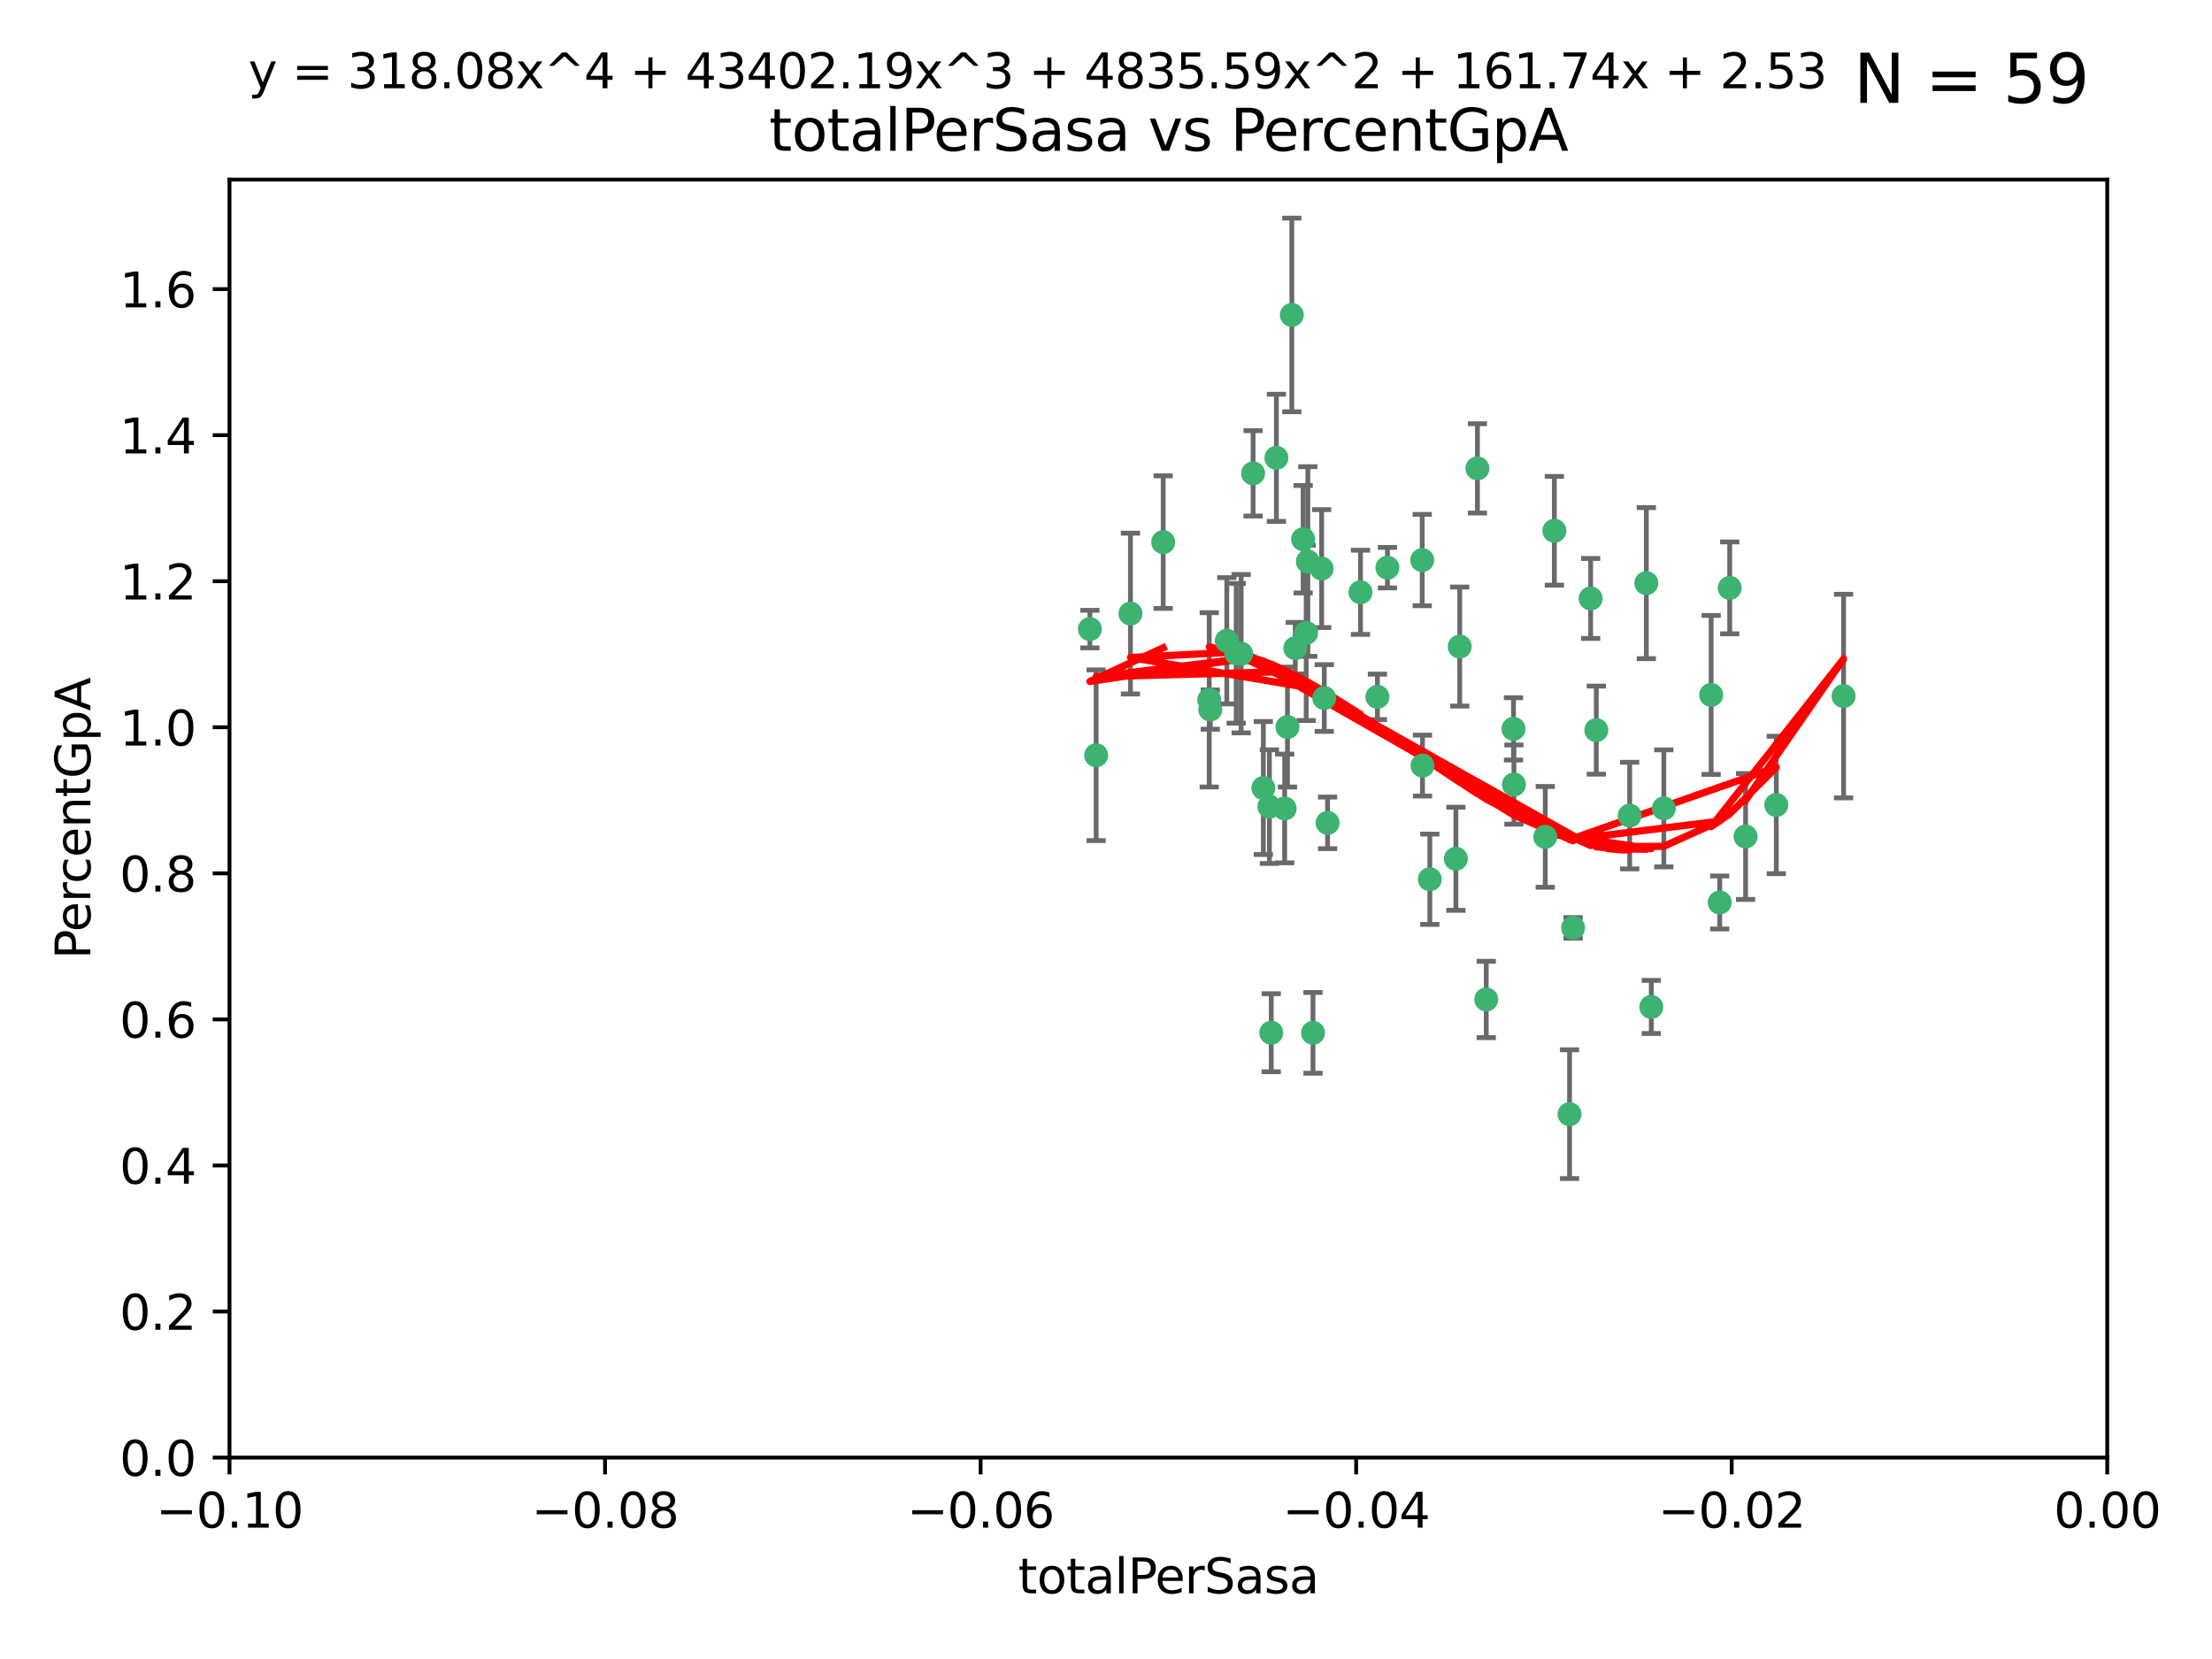 <?xml version="1.0" encoding="utf-8" standalone="no"?>
<!DOCTYPE svg PUBLIC "-//W3C//DTD SVG 1.1//EN"
  "http://www.w3.org/Graphics/SVG/1.1/DTD/svg11.dtd">
<svg xmlns:xlink="http://www.w3.org/1999/xlink" width="460.8pt" height="345.6pt" viewBox="0 0 460.8 345.6" xmlns="http://www.w3.org/2000/svg" version="1.1">
 <defs>
  <style type="text/css">*{stroke-linejoin: round; stroke-linecap: butt}</style>
 </defs>
 <g id="figure_1">
  <g id="patch_1">
   <path d="M 0 345.6 
L 460.8 345.6 
L 460.8 0 
L 0 0 
z
" style="fill: #ffffff"/>
  </g>
  <g id="axes_1">
   <g id="patch_2">
    <path d="M 47.81 303.64 
L 438.975 303.64 
L 438.975 37.411 
L 47.81 37.411 
z
" style="fill: #ffffff"/>
   </g>
   <g id="PathCollection_1">
    <defs>
     <path id="meb0249b440" d="M 0 1.118 
C 0.297 1.118 0.581 1 0.791 0.791 
C 1 0.581 1.118 0.297 1.118 0 
C 1.118 -0.297 1 -0.581 0.791 -0.791 
C 0.581 -1 0.297 -1.118 0 -1.118 
C -0.297 -1.118 -0.581 -1 -0.791 -0.791 
C -1 -0.581 -1.118 -0.297 -1.118 0 
C -1.118 0.297 -1 0.581 -0.791 0.791 
C -0.581 1 -0.297 1.118 0 1.118 
z
" style="stroke: #3cb371"/>
    </defs>
    <g clip-path="url(#p2b925dda50)">
     <use xlink:href="#meb0249b440" x="242.314" y="112.935" style="fill: #3cb371; stroke: #3cb371"/>
     <use xlink:href="#meb0249b440" x="227.04" y="131.048" style="fill: #3cb371; stroke: #3cb371"/>
     <use xlink:href="#meb0249b440" x="261.041" y="98.611" style="fill: #3cb371; stroke: #3cb371"/>
     <use xlink:href="#meb0249b440" x="228.347" y="157.33" style="fill: #3cb371; stroke: #3cb371"/>
     <use xlink:href="#meb0249b440" x="268.204" y="151.457" style="fill: #3cb371; stroke: #3cb371"/>
     <use xlink:href="#meb0249b440" x="269.109" y="65.606" style="fill: #3cb371; stroke: #3cb371"/>
     <use xlink:href="#meb0249b440" x="257.525" y="136.097" style="fill: #3cb371; stroke: #3cb371"/>
     <use xlink:href="#meb0249b440" x="235.494" y="127.82" style="fill: #3cb371; stroke: #3cb371"/>
     <use xlink:href="#meb0249b440" x="275.322" y="118.446" style="fill: #3cb371; stroke: #3cb371"/>
     <use xlink:href="#meb0249b440" x="263.179" y="164.157" style="fill: #3cb371; stroke: #3cb371"/>
     <use xlink:href="#meb0249b440" x="252.123" y="147.818" style="fill: #3cb371; stroke: #3cb371"/>
     <use xlink:href="#meb0249b440" x="251.907" y="145.786" style="fill: #3cb371; stroke: #3cb371"/>
     <use xlink:href="#meb0249b440" x="269.834" y="135.021" style="fill: #3cb371; stroke: #3cb371"/>
     <use xlink:href="#meb0249b440" x="272.104" y="131.834" style="fill: #3cb371; stroke: #3cb371"/>
     <use xlink:href="#meb0249b440" x="265.897" y="95.371" style="fill: #3cb371; stroke: #3cb371"/>
     <use xlink:href="#meb0249b440" x="264.44" y="168.041" style="fill: #3cb371; stroke: #3cb371"/>
     <use xlink:href="#meb0249b440" x="289.026" y="118.255" style="fill: #3cb371; stroke: #3cb371"/>
     <use xlink:href="#meb0249b440" x="271.469" y="112.334" style="fill: #3cb371; stroke: #3cb371"/>
     <use xlink:href="#meb0249b440" x="275.869" y="145.408" style="fill: #3cb371; stroke: #3cb371"/>
     <use xlink:href="#meb0249b440" x="283.413" y="123.385" style="fill: #3cb371; stroke: #3cb371"/>
     <use xlink:href="#meb0249b440" x="255.564" y="133.482" style="fill: #3cb371; stroke: #3cb371"/>
     <use xlink:href="#meb0249b440" x="273.52" y="215.161" style="fill: #3cb371; stroke: #3cb371"/>
     <use xlink:href="#meb0249b440" x="296.273" y="116.673" style="fill: #3cb371; stroke: #3cb371"/>
     <use xlink:href="#meb0249b440" x="276.559" y="171.42" style="fill: #3cb371; stroke: #3cb371"/>
     <use xlink:href="#meb0249b440" x="272.448" y="116.973" style="fill: #3cb371; stroke: #3cb371"/>
     <use xlink:href="#meb0249b440" x="307.775" y="97.572" style="fill: #3cb371; stroke: #3cb371"/>
     <use xlink:href="#meb0249b440" x="331.36" y="124.669" style="fill: #3cb371; stroke: #3cb371"/>
     <use xlink:href="#meb0249b440" x="286.939" y="145.171" style="fill: #3cb371; stroke: #3cb371"/>
     <use xlink:href="#meb0249b440" x="267.618" y="168.419" style="fill: #3cb371; stroke: #3cb371"/>
     <use xlink:href="#meb0249b440" x="264.824" y="215.139" style="fill: #3cb371; stroke: #3cb371"/>
     <use xlink:href="#meb0249b440" x="258.558" y="136.178" style="fill: #3cb371; stroke: #3cb371"/>
     <use xlink:href="#meb0249b440" x="296.333" y="159.488" style="fill: #3cb371; stroke: #3cb371"/>
     <use xlink:href="#meb0249b440" x="304.086" y="134.689" style="fill: #3cb371; stroke: #3cb371"/>
     <use xlink:href="#meb0249b440" x="303.288" y="178.897" style="fill: #3cb371; stroke: #3cb371"/>
     <use xlink:href="#meb0249b440" x="315.379" y="163.438" style="fill: #3cb371; stroke: #3cb371"/>
     <use xlink:href="#meb0249b440" x="315.286" y="151.836" style="fill: #3cb371; stroke: #3cb371"/>
     <use xlink:href="#meb0249b440" x="327.702" y="193.29" style="fill: #3cb371; stroke: #3cb371"/>
     <use xlink:href="#meb0249b440" x="297.859" y="183.167" style="fill: #3cb371; stroke: #3cb371"/>
     <use xlink:href="#meb0249b440" x="309.612" y="208.206" style="fill: #3cb371; stroke: #3cb371"/>
     <use xlink:href="#meb0249b440" x="323.8" y="110.571" style="fill: #3cb371; stroke: #3cb371"/>
     <use xlink:href="#meb0249b440" x="342.961" y="121.476" style="fill: #3cb371; stroke: #3cb371"/>
     <use xlink:href="#meb0249b440" x="332.54" y="152.103" style="fill: #3cb371; stroke: #3cb371"/>
     <use xlink:href="#meb0249b440" x="339.494" y="169.899" style="fill: #3cb371; stroke: #3cb371"/>
     <use xlink:href="#meb0249b440" x="321.905" y="174.332" style="fill: #3cb371; stroke: #3cb371"/>
     <use xlink:href="#meb0249b440" x="343.992" y="209.769" style="fill: #3cb371; stroke: #3cb371"/>
     <use xlink:href="#meb0249b440" x="346.607" y="168.396" style="fill: #3cb371; stroke: #3cb371"/>
     <use xlink:href="#meb0249b440" x="358.248" y="188.002" style="fill: #3cb371; stroke: #3cb371"/>
     <use xlink:href="#meb0249b440" x="326.966" y="232.101" style="fill: #3cb371; stroke: #3cb371"/>
     <use xlink:href="#meb0249b440" x="370.033" y="167.688" style="fill: #3cb371; stroke: #3cb371"/>
     <use xlink:href="#meb0249b440" x="360.328" y="122.465" style="fill: #3cb371; stroke: #3cb371"/>
     <use xlink:href="#meb0249b440" x="356.467" y="144.762" style="fill: #3cb371; stroke: #3cb371"/>
     <use xlink:href="#meb0249b440" x="384.05" y="145.004" style="fill: #3cb371; stroke: #3cb371"/>
     <use xlink:href="#meb0249b440" x="363.638" y="174.257" style="fill: #3cb371; stroke: #3cb371"/>
    </g>
   </g>
   <g id="matplotlib.axis_1">
    <g id="xtick_1">
     <g id="line2d_1">
      <defs>
       <path id="m108392fa76" d="M 0 0 
L 0 3.5 
" style="stroke: #000000; stroke-width: 0.8"/>
      </defs>
      <g>
       <use xlink:href="#m108392fa76" x="47.81" y="303.64" style="stroke: #000000; stroke-width: 0.8"/>
      </g>
     </g>
     <g id="text_1">
      <!-- −0.10 -->
      <g transform="translate(32.487 318.238)scale(0.1 -0.1)">
       <defs>
        <path id="DejaVuSans-2212" d="M 678 2272 
L 4684 2272 
L 4684 1741 
L 678 1741 
L 678 2272 
z
" transform="scale(0.016)"/>
        <path id="DejaVuSans-30" d="M 2034 4250 
Q 1547 4250 1301 3770 
Q 1056 3291 1056 2328 
Q 1056 1369 1301 889 
Q 1547 409 2034 409 
Q 2525 409 2770 889 
Q 3016 1369 3016 2328 
Q 3016 3291 2770 3770 
Q 2525 4250 2034 4250 
z
M 2034 4750 
Q 2819 4750 3233 4129 
Q 3647 3509 3647 2328 
Q 3647 1150 3233 529 
Q 2819 -91 2034 -91 
Q 1250 -91 836 529 
Q 422 1150 422 2328 
Q 422 3509 836 4129 
Q 1250 4750 2034 4750 
z
" transform="scale(0.016)"/>
        <path id="DejaVuSans-2e" d="M 684 794 
L 1344 794 
L 1344 0 
L 684 0 
L 684 794 
z
" transform="scale(0.016)"/>
        <path id="DejaVuSans-31" d="M 794 531 
L 1825 531 
L 1825 4091 
L 703 3866 
L 703 4441 
L 1819 4666 
L 2450 4666 
L 2450 531 
L 3481 531 
L 3481 0 
L 794 0 
L 794 531 
z
" transform="scale(0.016)"/>
       </defs>
       <use xlink:href="#DejaVuSans-2212"/>
       <use xlink:href="#DejaVuSans-30" x="83.789"/>
       <use xlink:href="#DejaVuSans-2e" x="147.412"/>
       <use xlink:href="#DejaVuSans-31" x="179.199"/>
       <use xlink:href="#DejaVuSans-30" x="242.822"/>
      </g>
     </g>
    </g>
    <g id="xtick_2">
     <g id="line2d_2">
      <g>
       <use xlink:href="#m108392fa76" x="126.043" y="303.64" style="stroke: #000000; stroke-width: 0.8"/>
      </g>
     </g>
     <g id="text_2">
      <!-- −0.08 -->
      <g transform="translate(110.72 318.238)scale(0.1 -0.1)">
       <defs>
        <path id="DejaVuSans-38" d="M 2034 2216 
Q 1584 2216 1326 1975 
Q 1069 1734 1069 1313 
Q 1069 891 1326 650 
Q 1584 409 2034 409 
Q 2484 409 2743 651 
Q 3003 894 3003 1313 
Q 3003 1734 2745 1975 
Q 2488 2216 2034 2216 
z
M 1403 2484 
Q 997 2584 770 2862 
Q 544 3141 544 3541 
Q 544 4100 942 4425 
Q 1341 4750 2034 4750 
Q 2731 4750 3128 4425 
Q 3525 4100 3525 3541 
Q 3525 3141 3298 2862 
Q 3072 2584 2669 2484 
Q 3125 2378 3379 2068 
Q 3634 1759 3634 1313 
Q 3634 634 3220 271 
Q 2806 -91 2034 -91 
Q 1263 -91 848 271 
Q 434 634 434 1313 
Q 434 1759 690 2068 
Q 947 2378 1403 2484 
z
M 1172 3481 
Q 1172 3119 1398 2916 
Q 1625 2713 2034 2713 
Q 2441 2713 2670 2916 
Q 2900 3119 2900 3481 
Q 2900 3844 2670 4047 
Q 2441 4250 2034 4250 
Q 1625 4250 1398 4047 
Q 1172 3844 1172 3481 
z
" transform="scale(0.016)"/>
       </defs>
       <use xlink:href="#DejaVuSans-2212"/>
       <use xlink:href="#DejaVuSans-30" x="83.789"/>
       <use xlink:href="#DejaVuSans-2e" x="147.412"/>
       <use xlink:href="#DejaVuSans-30" x="179.199"/>
       <use xlink:href="#DejaVuSans-38" x="242.822"/>
      </g>
     </g>
    </g>
    <g id="xtick_3">
     <g id="line2d_3">
      <g>
       <use xlink:href="#m108392fa76" x="204.276" y="303.64" style="stroke: #000000; stroke-width: 0.8"/>
      </g>
     </g>
     <g id="text_3">
      <!-- −0.06 -->
      <g transform="translate(188.953 318.238)scale(0.1 -0.1)">
       <defs>
        <path id="DejaVuSans-36" d="M 2113 2584 
Q 1688 2584 1439 2293 
Q 1191 2003 1191 1497 
Q 1191 994 1439 701 
Q 1688 409 2113 409 
Q 2538 409 2786 701 
Q 3034 994 3034 1497 
Q 3034 2003 2786 2293 
Q 2538 2584 2113 2584 
z
M 3366 4563 
L 3366 3988 
Q 3128 4100 2886 4159 
Q 2644 4219 2406 4219 
Q 1781 4219 1451 3797 
Q 1122 3375 1075 2522 
Q 1259 2794 1537 2939 
Q 1816 3084 2150 3084 
Q 2853 3084 3261 2657 
Q 3669 2231 3669 1497 
Q 3669 778 3244 343 
Q 2819 -91 2113 -91 
Q 1303 -91 875 529 
Q 447 1150 447 2328 
Q 447 3434 972 4092 
Q 1497 4750 2381 4750 
Q 2619 4750 2861 4703 
Q 3103 4656 3366 4563 
z
" transform="scale(0.016)"/>
       </defs>
       <use xlink:href="#DejaVuSans-2212"/>
       <use xlink:href="#DejaVuSans-30" x="83.789"/>
       <use xlink:href="#DejaVuSans-2e" x="147.412"/>
       <use xlink:href="#DejaVuSans-30" x="179.199"/>
       <use xlink:href="#DejaVuSans-36" x="242.822"/>
      </g>
     </g>
    </g>
    <g id="xtick_4">
     <g id="line2d_4">
      <g>
       <use xlink:href="#m108392fa76" x="282.509" y="303.64" style="stroke: #000000; stroke-width: 0.8"/>
      </g>
     </g>
     <g id="text_4">
      <!-- −0.04 -->
      <g transform="translate(267.186 318.238)scale(0.1 -0.1)">
       <defs>
        <path id="DejaVuSans-34" d="M 2419 4116 
L 825 1625 
L 2419 1625 
L 2419 4116 
z
M 2253 4666 
L 3047 4666 
L 3047 1625 
L 3713 1625 
L 3713 1100 
L 3047 1100 
L 3047 0 
L 2419 0 
L 2419 1100 
L 313 1100 
L 313 1709 
L 2253 4666 
z
" transform="scale(0.016)"/>
       </defs>
       <use xlink:href="#DejaVuSans-2212"/>
       <use xlink:href="#DejaVuSans-30" x="83.789"/>
       <use xlink:href="#DejaVuSans-2e" x="147.412"/>
       <use xlink:href="#DejaVuSans-30" x="179.199"/>
       <use xlink:href="#DejaVuSans-34" x="242.822"/>
      </g>
     </g>
    </g>
    <g id="xtick_5">
     <g id="line2d_5">
      <g>
       <use xlink:href="#m108392fa76" x="360.742" y="303.64" style="stroke: #000000; stroke-width: 0.8"/>
      </g>
     </g>
     <g id="text_5">
      <!-- −0.02 -->
      <g transform="translate(345.419 318.238)scale(0.1 -0.1)">
       <defs>
        <path id="DejaVuSans-32" d="M 1228 531 
L 3431 531 
L 3431 0 
L 469 0 
L 469 531 
Q 828 903 1448 1529 
Q 2069 2156 2228 2338 
Q 2531 2678 2651 2914 
Q 2772 3150 2772 3378 
Q 2772 3750 2511 3984 
Q 2250 4219 1831 4219 
Q 1534 4219 1204 4116 
Q 875 4013 500 3803 
L 500 4441 
Q 881 4594 1212 4672 
Q 1544 4750 1819 4750 
Q 2544 4750 2975 4387 
Q 3406 4025 3406 3419 
Q 3406 3131 3298 2873 
Q 3191 2616 2906 2266 
Q 2828 2175 2409 1742 
Q 1991 1309 1228 531 
z
" transform="scale(0.016)"/>
       </defs>
       <use xlink:href="#DejaVuSans-2212"/>
       <use xlink:href="#DejaVuSans-30" x="83.789"/>
       <use xlink:href="#DejaVuSans-2e" x="147.412"/>
       <use xlink:href="#DejaVuSans-30" x="179.199"/>
       <use xlink:href="#DejaVuSans-32" x="242.822"/>
      </g>
     </g>
    </g>
    <g id="xtick_6">
     <g id="line2d_6">
      <g>
       <use xlink:href="#m108392fa76" x="438.975" y="303.64" style="stroke: #000000; stroke-width: 0.8"/>
      </g>
     </g>
     <g id="text_6">
      <!-- 0.00 -->
      <g transform="translate(427.842 318.238)scale(0.1 -0.1)">
       <use xlink:href="#DejaVuSans-30"/>
       <use xlink:href="#DejaVuSans-2e" x="63.623"/>
       <use xlink:href="#DejaVuSans-30" x="95.41"/>
       <use xlink:href="#DejaVuSans-30" x="159.033"/>
      </g>
     </g>
    </g>
    <g id="text_7">
     <!-- totalPerSasa -->
     <g transform="translate(212.087 331.917)scale(0.1 -0.1)">
      <defs>
       <path id="DejaVuSans-74" d="M 1172 4494 
L 1172 3500 
L 2356 3500 
L 2356 3053 
L 1172 3053 
L 1172 1153 
Q 1172 725 1289 603 
Q 1406 481 1766 481 
L 2356 481 
L 2356 0 
L 1766 0 
Q 1100 0 847 248 
Q 594 497 594 1153 
L 594 3053 
L 172 3053 
L 172 3500 
L 594 3500 
L 594 4494 
L 1172 4494 
z
" transform="scale(0.016)"/>
       <path id="DejaVuSans-6f" d="M 1959 3097 
Q 1497 3097 1228 2736 
Q 959 2375 959 1747 
Q 959 1119 1226 758 
Q 1494 397 1959 397 
Q 2419 397 2687 759 
Q 2956 1122 2956 1747 
Q 2956 2369 2687 2733 
Q 2419 3097 1959 3097 
z
M 1959 3584 
Q 2709 3584 3137 3096 
Q 3566 2609 3566 1747 
Q 3566 888 3137 398 
Q 2709 -91 1959 -91 
Q 1206 -91 779 398 
Q 353 888 353 1747 
Q 353 2609 779 3096 
Q 1206 3584 1959 3584 
z
" transform="scale(0.016)"/>
       <path id="DejaVuSans-61" d="M 2194 1759 
Q 1497 1759 1228 1600 
Q 959 1441 959 1056 
Q 959 750 1161 570 
Q 1363 391 1709 391 
Q 2188 391 2477 730 
Q 2766 1069 2766 1631 
L 2766 1759 
L 2194 1759 
z
M 3341 1997 
L 3341 0 
L 2766 0 
L 2766 531 
Q 2569 213 2275 61 
Q 1981 -91 1556 -91 
Q 1019 -91 701 211 
Q 384 513 384 1019 
Q 384 1609 779 1909 
Q 1175 2209 1959 2209 
L 2766 2209 
L 2766 2266 
Q 2766 2663 2505 2880 
Q 2244 3097 1772 3097 
Q 1472 3097 1187 3025 
Q 903 2953 641 2809 
L 641 3341 
Q 956 3463 1253 3523 
Q 1550 3584 1831 3584 
Q 2591 3584 2966 3190 
Q 3341 2797 3341 1997 
z
" transform="scale(0.016)"/>
       <path id="DejaVuSans-6c" d="M 603 4863 
L 1178 4863 
L 1178 0 
L 603 0 
L 603 4863 
z
" transform="scale(0.016)"/>
       <path id="DejaVuSans-50" d="M 1259 4147 
L 1259 2394 
L 2053 2394 
Q 2494 2394 2734 2622 
Q 2975 2850 2975 3272 
Q 2975 3691 2734 3919 
Q 2494 4147 2053 4147 
L 1259 4147 
z
M 628 4666 
L 2053 4666 
Q 2838 4666 3239 4311 
Q 3641 3956 3641 3272 
Q 3641 2581 3239 2228 
Q 2838 1875 2053 1875 
L 1259 1875 
L 1259 0 
L 628 0 
L 628 4666 
z
" transform="scale(0.016)"/>
       <path id="DejaVuSans-65" d="M 3597 1894 
L 3597 1613 
L 953 1613 
Q 991 1019 1311 708 
Q 1631 397 2203 397 
Q 2534 397 2845 478 
Q 3156 559 3463 722 
L 3463 178 
Q 3153 47 2828 -22 
Q 2503 -91 2169 -91 
Q 1331 -91 842 396 
Q 353 884 353 1716 
Q 353 2575 817 3079 
Q 1281 3584 2069 3584 
Q 2775 3584 3186 3129 
Q 3597 2675 3597 1894 
z
M 3022 2063 
Q 3016 2534 2758 2815 
Q 2500 3097 2075 3097 
Q 1594 3097 1305 2825 
Q 1016 2553 972 2059 
L 3022 2063 
z
" transform="scale(0.016)"/>
       <path id="DejaVuSans-72" d="M 2631 2963 
Q 2534 3019 2420 3045 
Q 2306 3072 2169 3072 
Q 1681 3072 1420 2755 
Q 1159 2438 1159 1844 
L 1159 0 
L 581 0 
L 581 3500 
L 1159 3500 
L 1159 2956 
Q 1341 3275 1631 3429 
Q 1922 3584 2338 3584 
Q 2397 3584 2469 3576 
Q 2541 3569 2628 3553 
L 2631 2963 
z
" transform="scale(0.016)"/>
       <path id="DejaVuSans-53" d="M 3425 4513 
L 3425 3897 
Q 3066 4069 2747 4153 
Q 2428 4238 2131 4238 
Q 1616 4238 1336 4038 
Q 1056 3838 1056 3469 
Q 1056 3159 1242 3001 
Q 1428 2844 1947 2747 
L 2328 2669 
Q 3034 2534 3370 2195 
Q 3706 1856 3706 1288 
Q 3706 609 3251 259 
Q 2797 -91 1919 -91 
Q 1588 -91 1214 -16 
Q 841 59 441 206 
L 441 856 
Q 825 641 1194 531 
Q 1563 422 1919 422 
Q 2459 422 2753 634 
Q 3047 847 3047 1241 
Q 3047 1584 2836 1778 
Q 2625 1972 2144 2069 
L 1759 2144 
Q 1053 2284 737 2584 
Q 422 2884 422 3419 
Q 422 4038 858 4394 
Q 1294 4750 2059 4750 
Q 2388 4750 2728 4690 
Q 3069 4631 3425 4513 
z
" transform="scale(0.016)"/>
       <path id="DejaVuSans-73" d="M 2834 3397 
L 2834 2853 
Q 2591 2978 2328 3040 
Q 2066 3103 1784 3103 
Q 1356 3103 1142 2972 
Q 928 2841 928 2578 
Q 928 2378 1081 2264 
Q 1234 2150 1697 2047 
L 1894 2003 
Q 2506 1872 2764 1633 
Q 3022 1394 3022 966 
Q 3022 478 2636 193 
Q 2250 -91 1575 -91 
Q 1294 -91 989 -36 
Q 684 19 347 128 
L 347 722 
Q 666 556 975 473 
Q 1284 391 1588 391 
Q 1994 391 2212 530 
Q 2431 669 2431 922 
Q 2431 1156 2273 1281 
Q 2116 1406 1581 1522 
L 1381 1569 
Q 847 1681 609 1914 
Q 372 2147 372 2553 
Q 372 3047 722 3315 
Q 1072 3584 1716 3584 
Q 2034 3584 2315 3537 
Q 2597 3491 2834 3397 
z
" transform="scale(0.016)"/>
      </defs>
      <use xlink:href="#DejaVuSans-74"/>
      <use xlink:href="#DejaVuSans-6f" x="39.209"/>
      <use xlink:href="#DejaVuSans-74" x="100.391"/>
      <use xlink:href="#DejaVuSans-61" x="139.6"/>
      <use xlink:href="#DejaVuSans-6c" x="200.879"/>
      <use xlink:href="#DejaVuSans-50" x="228.662"/>
      <use xlink:href="#DejaVuSans-65" x="285.34"/>
      <use xlink:href="#DejaVuSans-72" x="346.863"/>
      <use xlink:href="#DejaVuSans-53" x="387.977"/>
      <use xlink:href="#DejaVuSans-61" x="451.453"/>
      <use xlink:href="#DejaVuSans-73" x="512.732"/>
      <use xlink:href="#DejaVuSans-61" x="564.832"/>
     </g>
    </g>
   </g>
   <g id="matplotlib.axis_2">
    <g id="ytick_1">
     <g id="line2d_7">
      <defs>
       <path id="m9970c39b10" d="M 0 0 
L -3.5 0 
" style="stroke: #000000; stroke-width: 0.8"/>
      </defs>
      <g>
       <use xlink:href="#m9970c39b10" x="47.81" y="303.64" style="stroke: #000000; stroke-width: 0.8"/>
      </g>
     </g>
     <g id="text_8">
      <!-- 0.0 -->
      <g transform="translate(24.907 307.439)scale(0.1 -0.1)">
       <use xlink:href="#DejaVuSans-30"/>
       <use xlink:href="#DejaVuSans-2e" x="63.623"/>
       <use xlink:href="#DejaVuSans-30" x="95.41"/>
      </g>
     </g>
    </g>
    <g id="ytick_2">
     <g id="line2d_8">
      <g>
       <use xlink:href="#m9970c39b10" x="47.81" y="273.214" style="stroke: #000000; stroke-width: 0.8"/>
      </g>
     </g>
     <g id="text_9">
      <!-- 0.2 -->
      <g transform="translate(24.907 277.013)scale(0.1 -0.1)">
       <use xlink:href="#DejaVuSans-30"/>
       <use xlink:href="#DejaVuSans-2e" x="63.623"/>
       <use xlink:href="#DejaVuSans-32" x="95.41"/>
      </g>
     </g>
    </g>
    <g id="ytick_3">
     <g id="line2d_9">
      <g>
       <use xlink:href="#m9970c39b10" x="47.81" y="242.788" style="stroke: #000000; stroke-width: 0.8"/>
      </g>
     </g>
     <g id="text_10">
      <!-- 0.4 -->
      <g transform="translate(24.907 246.587)scale(0.1 -0.1)">
       <use xlink:href="#DejaVuSans-30"/>
       <use xlink:href="#DejaVuSans-2e" x="63.623"/>
       <use xlink:href="#DejaVuSans-34" x="95.41"/>
      </g>
     </g>
    </g>
    <g id="ytick_4">
     <g id="line2d_10">
      <g>
       <use xlink:href="#m9970c39b10" x="47.81" y="212.362" style="stroke: #000000; stroke-width: 0.8"/>
      </g>
     </g>
     <g id="text_11">
      <!-- 0.6 -->
      <g transform="translate(24.907 216.161)scale(0.1 -0.1)">
       <use xlink:href="#DejaVuSans-30"/>
       <use xlink:href="#DejaVuSans-2e" x="63.623"/>
       <use xlink:href="#DejaVuSans-36" x="95.41"/>
      </g>
     </g>
    </g>
    <g id="ytick_5">
     <g id="line2d_11">
      <g>
       <use xlink:href="#m9970c39b10" x="47.81" y="181.935" style="stroke: #000000; stroke-width: 0.8"/>
      </g>
     </g>
     <g id="text_12">
      <!-- 0.8 -->
      <g transform="translate(24.907 185.735)scale(0.1 -0.1)">
       <use xlink:href="#DejaVuSans-30"/>
       <use xlink:href="#DejaVuSans-2e" x="63.623"/>
       <use xlink:href="#DejaVuSans-38" x="95.41"/>
      </g>
     </g>
    </g>
    <g id="ytick_6">
     <g id="line2d_12">
      <g>
       <use xlink:href="#m9970c39b10" x="47.81" y="151.509" style="stroke: #000000; stroke-width: 0.8"/>
      </g>
     </g>
     <g id="text_13">
      <!-- 1.0 -->
      <g transform="translate(24.907 155.308)scale(0.1 -0.1)">
       <use xlink:href="#DejaVuSans-31"/>
       <use xlink:href="#DejaVuSans-2e" x="63.623"/>
       <use xlink:href="#DejaVuSans-30" x="95.41"/>
      </g>
     </g>
    </g>
    <g id="ytick_7">
     <g id="line2d_13">
      <g>
       <use xlink:href="#m9970c39b10" x="47.81" y="121.083" style="stroke: #000000; stroke-width: 0.8"/>
      </g>
     </g>
     <g id="text_14">
      <!-- 1.2 -->
      <g transform="translate(24.907 124.882)scale(0.1 -0.1)">
       <use xlink:href="#DejaVuSans-31"/>
       <use xlink:href="#DejaVuSans-2e" x="63.623"/>
       <use xlink:href="#DejaVuSans-32" x="95.41"/>
      </g>
     </g>
    </g>
    <g id="ytick_8">
     <g id="line2d_14">
      <g>
       <use xlink:href="#m9970c39b10" x="47.81" y="90.657" style="stroke: #000000; stroke-width: 0.8"/>
      </g>
     </g>
     <g id="text_15">
      <!-- 1.4 -->
      <g transform="translate(24.907 94.456)scale(0.1 -0.1)">
       <use xlink:href="#DejaVuSans-31"/>
       <use xlink:href="#DejaVuSans-2e" x="63.623"/>
       <use xlink:href="#DejaVuSans-34" x="95.41"/>
      </g>
     </g>
    </g>
    <g id="ytick_9">
     <g id="line2d_15">
      <g>
       <use xlink:href="#m9970c39b10" x="47.81" y="60.231" style="stroke: #000000; stroke-width: 0.8"/>
      </g>
     </g>
     <g id="text_16">
      <!-- 1.6 -->
      <g transform="translate(24.907 64.03)scale(0.1 -0.1)">
       <use xlink:href="#DejaVuSans-31"/>
       <use xlink:href="#DejaVuSans-2e" x="63.623"/>
       <use xlink:href="#DejaVuSans-36" x="95.41"/>
      </g>
     </g>
    </g>
    <g id="text_17">
     <!-- PercentGpA -->
     <g transform="translate(18.827 199.802)rotate(-90)scale(0.1 -0.1)">
      <defs>
       <path id="DejaVuSans-63" d="M 3122 3366 
L 3122 2828 
Q 2878 2963 2633 3030 
Q 2388 3097 2138 3097 
Q 1578 3097 1268 2742 
Q 959 2388 959 1747 
Q 959 1106 1268 751 
Q 1578 397 2138 397 
Q 2388 397 2633 464 
Q 2878 531 3122 666 
L 3122 134 
Q 2881 22 2623 -34 
Q 2366 -91 2075 -91 
Q 1284 -91 818 406 
Q 353 903 353 1747 
Q 353 2603 823 3093 
Q 1294 3584 2113 3584 
Q 2378 3584 2631 3529 
Q 2884 3475 3122 3366 
z
" transform="scale(0.016)"/>
       <path id="DejaVuSans-6e" d="M 3513 2113 
L 3513 0 
L 2938 0 
L 2938 2094 
Q 2938 2591 2744 2837 
Q 2550 3084 2163 3084 
Q 1697 3084 1428 2787 
Q 1159 2491 1159 1978 
L 1159 0 
L 581 0 
L 581 3500 
L 1159 3500 
L 1159 2956 
Q 1366 3272 1645 3428 
Q 1925 3584 2291 3584 
Q 2894 3584 3203 3211 
Q 3513 2838 3513 2113 
z
" transform="scale(0.016)"/>
       <path id="DejaVuSans-47" d="M 3809 666 
L 3809 1919 
L 2778 1919 
L 2778 2438 
L 4434 2438 
L 4434 434 
Q 4069 175 3628 42 
Q 3188 -91 2688 -91 
Q 1594 -91 976 548 
Q 359 1188 359 2328 
Q 359 3472 976 4111 
Q 1594 4750 2688 4750 
Q 3144 4750 3555 4637 
Q 3966 4525 4313 4306 
L 4313 3634 
Q 3963 3931 3569 4081 
Q 3175 4231 2741 4231 
Q 1884 4231 1454 3753 
Q 1025 3275 1025 2328 
Q 1025 1384 1454 906 
Q 1884 428 2741 428 
Q 3075 428 3337 486 
Q 3600 544 3809 666 
z
" transform="scale(0.016)"/>
       <path id="DejaVuSans-70" d="M 1159 525 
L 1159 -1331 
L 581 -1331 
L 581 3500 
L 1159 3500 
L 1159 2969 
Q 1341 3281 1617 3432 
Q 1894 3584 2278 3584 
Q 2916 3584 3314 3078 
Q 3713 2572 3713 1747 
Q 3713 922 3314 415 
Q 2916 -91 2278 -91 
Q 1894 -91 1617 61 
Q 1341 213 1159 525 
z
M 3116 1747 
Q 3116 2381 2855 2742 
Q 2594 3103 2138 3103 
Q 1681 3103 1420 2742 
Q 1159 2381 1159 1747 
Q 1159 1113 1420 752 
Q 1681 391 2138 391 
Q 2594 391 2855 752 
Q 3116 1113 3116 1747 
z
" transform="scale(0.016)"/>
       <path id="DejaVuSans-41" d="M 2188 4044 
L 1331 1722 
L 3047 1722 
L 2188 4044 
z
M 1831 4666 
L 2547 4666 
L 4325 0 
L 3669 0 
L 3244 1197 
L 1141 1197 
L 716 0 
L 50 0 
L 1831 4666 
z
" transform="scale(0.016)"/>
      </defs>
      <use xlink:href="#DejaVuSans-50"/>
      <use xlink:href="#DejaVuSans-65" x="56.678"/>
      <use xlink:href="#DejaVuSans-72" x="118.201"/>
      <use xlink:href="#DejaVuSans-63" x="157.064"/>
      <use xlink:href="#DejaVuSans-65" x="212.045"/>
      <use xlink:href="#DejaVuSans-6e" x="273.568"/>
      <use xlink:href="#DejaVuSans-74" x="336.947"/>
      <use xlink:href="#DejaVuSans-47" x="376.156"/>
      <use xlink:href="#DejaVuSans-70" x="453.646"/>
      <use xlink:href="#DejaVuSans-41" x="517.123"/>
     </g>
    </g>
   </g>
   <g id="LineCollection_1">
    <path d="M 242.314 126.742 
L 242.314 99.128 
" clip-path="url(#p2b925dda50)" style="fill: none; stroke: #696969"/>
    <path d="M 227.04 134.958 
L 227.04 127.138 
" clip-path="url(#p2b925dda50)" style="fill: none; stroke: #696969"/>
    <path d="M 261.041 107.5 
L 261.041 89.723 
" clip-path="url(#p2b925dda50)" style="fill: none; stroke: #696969"/>
    <path d="M 228.347 175.107 
L 228.347 139.552 
" clip-path="url(#p2b925dda50)" style="fill: none; stroke: #696969"/>
    <path d="M 268.204 163.945 
L 268.204 138.968 
" clip-path="url(#p2b925dda50)" style="fill: none; stroke: #696969"/>
    <path d="M 269.109 85.777 
L 269.109 45.434 
" clip-path="url(#p2b925dda50)" style="fill: none; stroke: #696969"/>
    <path d="M 257.525 150.645 
L 257.525 121.55 
" clip-path="url(#p2b925dda50)" style="fill: none; stroke: #696969"/>
    <path d="M 235.494 144.568 
L 235.494 111.073 
" clip-path="url(#p2b925dda50)" style="fill: none; stroke: #696969"/>
    <path d="M 275.322 130.722 
L 275.322 106.17 
" clip-path="url(#p2b925dda50)" style="fill: none; stroke: #696969"/>
    <path d="M 263.179 178.007 
L 263.179 150.307 
" clip-path="url(#p2b925dda50)" style="fill: none; stroke: #696969"/>
    <path d="M 252.123 151.909 
L 252.123 143.727 
" clip-path="url(#p2b925dda50)" style="fill: none; stroke: #696969"/>
    <path d="M 251.907 163.937 
L 251.907 127.634 
" clip-path="url(#p2b925dda50)" style="fill: none; stroke: #696969"/>
    <path d="M 269.834 140.382 
L 269.834 129.659 
" clip-path="url(#p2b925dda50)" style="fill: none; stroke: #696969"/>
    <path d="M 272.104 150.092 
L 272.104 113.575 
" clip-path="url(#p2b925dda50)" style="fill: none; stroke: #696969"/>
    <path d="M 265.897 108.615 
L 265.897 82.127 
" clip-path="url(#p2b925dda50)" style="fill: none; stroke: #696969"/>
    <path d="M 264.44 179.882 
L 264.44 156.201 
" clip-path="url(#p2b925dda50)" style="fill: none; stroke: #696969"/>
    <path d="M 289.026 122.472 
L 289.026 114.039 
" clip-path="url(#p2b925dda50)" style="fill: none; stroke: #696969"/>
    <path d="M 271.469 123.529 
L 271.469 101.139 
" clip-path="url(#p2b925dda50)" style="fill: none; stroke: #696969"/>
    <path d="M 275.869 152.361 
L 275.869 138.456 
" clip-path="url(#p2b925dda50)" style="fill: none; stroke: #696969"/>
    <path d="M 283.413 132.151 
L 283.413 114.62 
" clip-path="url(#p2b925dda50)" style="fill: none; stroke: #696969"/>
    <path d="M 255.564 146.637 
L 255.564 120.327 
" clip-path="url(#p2b925dda50)" style="fill: none; stroke: #696969"/>
    <path d="M 273.52 223.572 
L 273.52 206.751 
" clip-path="url(#p2b925dda50)" style="fill: none; stroke: #696969"/>
    <path d="M 296.273 126.191 
L 296.273 107.154 
" clip-path="url(#p2b925dda50)" style="fill: none; stroke: #696969"/>
    <path d="M 276.559 176.791 
L 276.559 166.049 
" clip-path="url(#p2b925dda50)" style="fill: none; stroke: #696969"/>
    <path d="M 272.448 136.73 
L 272.448 97.216 
" clip-path="url(#p2b925dda50)" style="fill: none; stroke: #696969"/>
    <path d="M 307.775 106.878 
L 307.775 88.267 
" clip-path="url(#p2b925dda50)" style="fill: none; stroke: #696969"/>
    <path d="M 331.36 132.997 
L 331.36 116.341 
" clip-path="url(#p2b925dda50)" style="fill: none; stroke: #696969"/>
    <path d="M 286.939 149.901 
L 286.939 140.441 
" clip-path="url(#p2b925dda50)" style="fill: none; stroke: #696969"/>
    <path d="M 267.618 179.743 
L 267.618 157.094 
" clip-path="url(#p2b925dda50)" style="fill: none; stroke: #696969"/>
    <path d="M 264.824 223.268 
L 264.824 207.01 
" clip-path="url(#p2b925dda50)" style="fill: none; stroke: #696969"/>
    <path d="M 258.558 152.672 
L 258.558 119.684 
" clip-path="url(#p2b925dda50)" style="fill: none; stroke: #696969"/>
    <path d="M 296.333 165.831 
L 296.333 153.145 
" clip-path="url(#p2b925dda50)" style="fill: none; stroke: #696969"/>
    <path d="M 304.086 147.086 
L 304.086 122.292 
" clip-path="url(#p2b925dda50)" style="fill: none; stroke: #696969"/>
    <path d="M 303.288 189.642 
L 303.288 168.152 
" clip-path="url(#p2b925dda50)" style="fill: none; stroke: #696969"/>
    <path d="M 315.379 171.687 
L 315.379 155.189 
" clip-path="url(#p2b925dda50)" style="fill: none; stroke: #696969"/>
    <path d="M 315.286 158.321 
L 315.286 145.352 
" clip-path="url(#p2b925dda50)" style="fill: none; stroke: #696969"/>
    <path d="M 327.702 195.434 
L 327.702 191.146 
" clip-path="url(#p2b925dda50)" style="fill: none; stroke: #696969"/>
    <path d="M 297.859 192.579 
L 297.859 173.755 
" clip-path="url(#p2b925dda50)" style="fill: none; stroke: #696969"/>
    <path d="M 309.612 216.157 
L 309.612 200.256 
" clip-path="url(#p2b925dda50)" style="fill: none; stroke: #696969"/>
    <path d="M 323.8 121.897 
L 323.8 99.245 
" clip-path="url(#p2b925dda50)" style="fill: none; stroke: #696969"/>
    <path d="M 342.961 137.206 
L 342.961 105.745 
" clip-path="url(#p2b925dda50)" style="fill: none; stroke: #696969"/>
    <path d="M 332.54 161.277 
L 332.54 142.929 
" clip-path="url(#p2b925dda50)" style="fill: none; stroke: #696969"/>
    <path d="M 339.494 181.006 
L 339.494 158.792 
" clip-path="url(#p2b925dda50)" style="fill: none; stroke: #696969"/>
    <path d="M 321.905 184.828 
L 321.905 163.836 
" clip-path="url(#p2b925dda50)" style="fill: none; stroke: #696969"/>
    <path d="M 343.992 215.299 
L 343.992 204.239 
" clip-path="url(#p2b925dda50)" style="fill: none; stroke: #696969"/>
    <path d="M 346.607 180.585 
L 346.607 156.208 
" clip-path="url(#p2b925dda50)" style="fill: none; stroke: #696969"/>
    <path d="M 358.248 193.517 
L 358.248 182.486 
" clip-path="url(#p2b925dda50)" style="fill: none; stroke: #696969"/>
    <path d="M 326.966 245.512 
L 326.966 218.691 
" clip-path="url(#p2b925dda50)" style="fill: none; stroke: #696969"/>
    <path d="M 370.033 181.997 
L 370.033 153.38 
" clip-path="url(#p2b925dda50)" style="fill: none; stroke: #696969"/>
    <path d="M 360.328 132.034 
L 360.328 112.895 
" clip-path="url(#p2b925dda50)" style="fill: none; stroke: #696969"/>
    <path d="M 356.467 161.315 
L 356.467 128.209 
" clip-path="url(#p2b925dda50)" style="fill: none; stroke: #696969"/>
    <path d="M 384.05 166.212 
L 384.05 123.796 
" clip-path="url(#p2b925dda50)" style="fill: none; stroke: #696969"/>
    <path d="M 363.638 187.369 
L 363.638 161.144 
" clip-path="url(#p2b925dda50)" style="fill: none; stroke: #696969"/>
   </g>
   <g id="line2d_16">
    <defs>
     <path id="mf5790d24ce" d="M 2 0 
L -2 -0 
" style="stroke: #696969"/>
    </defs>
    <g clip-path="url(#p2b925dda50)">
     <use xlink:href="#mf5790d24ce" x="242.314" y="126.742" style="fill: #696969; stroke: #696969"/>
     <use xlink:href="#mf5790d24ce" x="227.04" y="134.958" style="fill: #696969; stroke: #696969"/>
     <use xlink:href="#mf5790d24ce" x="261.041" y="107.5" style="fill: #696969; stroke: #696969"/>
     <use xlink:href="#mf5790d24ce" x="228.347" y="175.107" style="fill: #696969; stroke: #696969"/>
     <use xlink:href="#mf5790d24ce" x="268.204" y="163.945" style="fill: #696969; stroke: #696969"/>
     <use xlink:href="#mf5790d24ce" x="269.109" y="85.777" style="fill: #696969; stroke: #696969"/>
     <use xlink:href="#mf5790d24ce" x="257.525" y="150.645" style="fill: #696969; stroke: #696969"/>
     <use xlink:href="#mf5790d24ce" x="235.494" y="144.568" style="fill: #696969; stroke: #696969"/>
     <use xlink:href="#mf5790d24ce" x="275.322" y="130.722" style="fill: #696969; stroke: #696969"/>
     <use xlink:href="#mf5790d24ce" x="263.179" y="178.007" style="fill: #696969; stroke: #696969"/>
     <use xlink:href="#mf5790d24ce" x="252.123" y="151.909" style="fill: #696969; stroke: #696969"/>
     <use xlink:href="#mf5790d24ce" x="251.907" y="163.937" style="fill: #696969; stroke: #696969"/>
     <use xlink:href="#mf5790d24ce" x="269.834" y="140.382" style="fill: #696969; stroke: #696969"/>
     <use xlink:href="#mf5790d24ce" x="272.104" y="150.092" style="fill: #696969; stroke: #696969"/>
     <use xlink:href="#mf5790d24ce" x="265.897" y="108.615" style="fill: #696969; stroke: #696969"/>
     <use xlink:href="#mf5790d24ce" x="264.44" y="179.882" style="fill: #696969; stroke: #696969"/>
     <use xlink:href="#mf5790d24ce" x="289.026" y="122.472" style="fill: #696969; stroke: #696969"/>
     <use xlink:href="#mf5790d24ce" x="271.469" y="123.529" style="fill: #696969; stroke: #696969"/>
     <use xlink:href="#mf5790d24ce" x="275.869" y="152.361" style="fill: #696969; stroke: #696969"/>
     <use xlink:href="#mf5790d24ce" x="283.413" y="132.151" style="fill: #696969; stroke: #696969"/>
     <use xlink:href="#mf5790d24ce" x="255.564" y="146.637" style="fill: #696969; stroke: #696969"/>
     <use xlink:href="#mf5790d24ce" x="273.52" y="223.572" style="fill: #696969; stroke: #696969"/>
     <use xlink:href="#mf5790d24ce" x="296.273" y="126.191" style="fill: #696969; stroke: #696969"/>
     <use xlink:href="#mf5790d24ce" x="276.559" y="176.791" style="fill: #696969; stroke: #696969"/>
     <use xlink:href="#mf5790d24ce" x="272.448" y="136.73" style="fill: #696969; stroke: #696969"/>
     <use xlink:href="#mf5790d24ce" x="307.775" y="106.878" style="fill: #696969; stroke: #696969"/>
     <use xlink:href="#mf5790d24ce" x="331.36" y="132.997" style="fill: #696969; stroke: #696969"/>
     <use xlink:href="#mf5790d24ce" x="286.939" y="149.901" style="fill: #696969; stroke: #696969"/>
     <use xlink:href="#mf5790d24ce" x="267.618" y="179.743" style="fill: #696969; stroke: #696969"/>
     <use xlink:href="#mf5790d24ce" x="264.824" y="223.268" style="fill: #696969; stroke: #696969"/>
     <use xlink:href="#mf5790d24ce" x="258.558" y="152.672" style="fill: #696969; stroke: #696969"/>
     <use xlink:href="#mf5790d24ce" x="296.333" y="165.831" style="fill: #696969; stroke: #696969"/>
     <use xlink:href="#mf5790d24ce" x="304.086" y="147.086" style="fill: #696969; stroke: #696969"/>
     <use xlink:href="#mf5790d24ce" x="303.288" y="189.642" style="fill: #696969; stroke: #696969"/>
     <use xlink:href="#mf5790d24ce" x="315.379" y="171.687" style="fill: #696969; stroke: #696969"/>
     <use xlink:href="#mf5790d24ce" x="315.286" y="158.321" style="fill: #696969; stroke: #696969"/>
     <use xlink:href="#mf5790d24ce" x="327.702" y="195.434" style="fill: #696969; stroke: #696969"/>
     <use xlink:href="#mf5790d24ce" x="297.859" y="192.579" style="fill: #696969; stroke: #696969"/>
     <use xlink:href="#mf5790d24ce" x="309.612" y="216.157" style="fill: #696969; stroke: #696969"/>
     <use xlink:href="#mf5790d24ce" x="323.8" y="121.897" style="fill: #696969; stroke: #696969"/>
     <use xlink:href="#mf5790d24ce" x="342.961" y="137.206" style="fill: #696969; stroke: #696969"/>
     <use xlink:href="#mf5790d24ce" x="332.54" y="161.277" style="fill: #696969; stroke: #696969"/>
     <use xlink:href="#mf5790d24ce" x="339.494" y="181.006" style="fill: #696969; stroke: #696969"/>
     <use xlink:href="#mf5790d24ce" x="321.905" y="184.828" style="fill: #696969; stroke: #696969"/>
     <use xlink:href="#mf5790d24ce" x="343.992" y="215.299" style="fill: #696969; stroke: #696969"/>
     <use xlink:href="#mf5790d24ce" x="346.607" y="180.585" style="fill: #696969; stroke: #696969"/>
     <use xlink:href="#mf5790d24ce" x="358.248" y="193.517" style="fill: #696969; stroke: #696969"/>
     <use xlink:href="#mf5790d24ce" x="326.966" y="245.512" style="fill: #696969; stroke: #696969"/>
     <use xlink:href="#mf5790d24ce" x="370.033" y="181.997" style="fill: #696969; stroke: #696969"/>
     <use xlink:href="#mf5790d24ce" x="360.328" y="132.034" style="fill: #696969; stroke: #696969"/>
     <use xlink:href="#mf5790d24ce" x="356.467" y="161.315" style="fill: #696969; stroke: #696969"/>
     <use xlink:href="#mf5790d24ce" x="384.05" y="166.212" style="fill: #696969; stroke: #696969"/>
     <use xlink:href="#mf5790d24ce" x="363.638" y="187.369" style="fill: #696969; stroke: #696969"/>
    </g>
   </g>
   <g id="line2d_17">
    <g clip-path="url(#p2b925dda50)">
     <use xlink:href="#mf5790d24ce" x="242.314" y="99.128" style="fill: #696969; stroke: #696969"/>
     <use xlink:href="#mf5790d24ce" x="227.04" y="127.138" style="fill: #696969; stroke: #696969"/>
     <use xlink:href="#mf5790d24ce" x="261.041" y="89.723" style="fill: #696969; stroke: #696969"/>
     <use xlink:href="#mf5790d24ce" x="228.347" y="139.552" style="fill: #696969; stroke: #696969"/>
     <use xlink:href="#mf5790d24ce" x="268.204" y="138.968" style="fill: #696969; stroke: #696969"/>
     <use xlink:href="#mf5790d24ce" x="269.109" y="45.434" style="fill: #696969; stroke: #696969"/>
     <use xlink:href="#mf5790d24ce" x="257.525" y="121.55" style="fill: #696969; stroke: #696969"/>
     <use xlink:href="#mf5790d24ce" x="235.494" y="111.073" style="fill: #696969; stroke: #696969"/>
     <use xlink:href="#mf5790d24ce" x="275.322" y="106.17" style="fill: #696969; stroke: #696969"/>
     <use xlink:href="#mf5790d24ce" x="263.179" y="150.307" style="fill: #696969; stroke: #696969"/>
     <use xlink:href="#mf5790d24ce" x="252.123" y="143.727" style="fill: #696969; stroke: #696969"/>
     <use xlink:href="#mf5790d24ce" x="251.907" y="127.634" style="fill: #696969; stroke: #696969"/>
     <use xlink:href="#mf5790d24ce" x="269.834" y="129.659" style="fill: #696969; stroke: #696969"/>
     <use xlink:href="#mf5790d24ce" x="272.104" y="113.575" style="fill: #696969; stroke: #696969"/>
     <use xlink:href="#mf5790d24ce" x="265.897" y="82.127" style="fill: #696969; stroke: #696969"/>
     <use xlink:href="#mf5790d24ce" x="264.44" y="156.201" style="fill: #696969; stroke: #696969"/>
     <use xlink:href="#mf5790d24ce" x="289.026" y="114.039" style="fill: #696969; stroke: #696969"/>
     <use xlink:href="#mf5790d24ce" x="271.469" y="101.139" style="fill: #696969; stroke: #696969"/>
     <use xlink:href="#mf5790d24ce" x="275.869" y="138.456" style="fill: #696969; stroke: #696969"/>
     <use xlink:href="#mf5790d24ce" x="283.413" y="114.62" style="fill: #696969; stroke: #696969"/>
     <use xlink:href="#mf5790d24ce" x="255.564" y="120.327" style="fill: #696969; stroke: #696969"/>
     <use xlink:href="#mf5790d24ce" x="273.52" y="206.751" style="fill: #696969; stroke: #696969"/>
     <use xlink:href="#mf5790d24ce" x="296.273" y="107.154" style="fill: #696969; stroke: #696969"/>
     <use xlink:href="#mf5790d24ce" x="276.559" y="166.049" style="fill: #696969; stroke: #696969"/>
     <use xlink:href="#mf5790d24ce" x="272.448" y="97.216" style="fill: #696969; stroke: #696969"/>
     <use xlink:href="#mf5790d24ce" x="307.775" y="88.267" style="fill: #696969; stroke: #696969"/>
     <use xlink:href="#mf5790d24ce" x="331.36" y="116.341" style="fill: #696969; stroke: #696969"/>
     <use xlink:href="#mf5790d24ce" x="286.939" y="140.441" style="fill: #696969; stroke: #696969"/>
     <use xlink:href="#mf5790d24ce" x="267.618" y="157.094" style="fill: #696969; stroke: #696969"/>
     <use xlink:href="#mf5790d24ce" x="264.824" y="207.01" style="fill: #696969; stroke: #696969"/>
     <use xlink:href="#mf5790d24ce" x="258.558" y="119.684" style="fill: #696969; stroke: #696969"/>
     <use xlink:href="#mf5790d24ce" x="296.333" y="153.145" style="fill: #696969; stroke: #696969"/>
     <use xlink:href="#mf5790d24ce" x="304.086" y="122.292" style="fill: #696969; stroke: #696969"/>
     <use xlink:href="#mf5790d24ce" x="303.288" y="168.152" style="fill: #696969; stroke: #696969"/>
     <use xlink:href="#mf5790d24ce" x="315.379" y="155.189" style="fill: #696969; stroke: #696969"/>
     <use xlink:href="#mf5790d24ce" x="315.286" y="145.352" style="fill: #696969; stroke: #696969"/>
     <use xlink:href="#mf5790d24ce" x="327.702" y="191.146" style="fill: #696969; stroke: #696969"/>
     <use xlink:href="#mf5790d24ce" x="297.859" y="173.755" style="fill: #696969; stroke: #696969"/>
     <use xlink:href="#mf5790d24ce" x="309.612" y="200.256" style="fill: #696969; stroke: #696969"/>
     <use xlink:href="#mf5790d24ce" x="323.8" y="99.245" style="fill: #696969; stroke: #696969"/>
     <use xlink:href="#mf5790d24ce" x="342.961" y="105.745" style="fill: #696969; stroke: #696969"/>
     <use xlink:href="#mf5790d24ce" x="332.54" y="142.929" style="fill: #696969; stroke: #696969"/>
     <use xlink:href="#mf5790d24ce" x="339.494" y="158.792" style="fill: #696969; stroke: #696969"/>
     <use xlink:href="#mf5790d24ce" x="321.905" y="163.836" style="fill: #696969; stroke: #696969"/>
     <use xlink:href="#mf5790d24ce" x="343.992" y="204.239" style="fill: #696969; stroke: #696969"/>
     <use xlink:href="#mf5790d24ce" x="346.607" y="156.208" style="fill: #696969; stroke: #696969"/>
     <use xlink:href="#mf5790d24ce" x="358.248" y="182.486" style="fill: #696969; stroke: #696969"/>
     <use xlink:href="#mf5790d24ce" x="326.966" y="218.691" style="fill: #696969; stroke: #696969"/>
     <use xlink:href="#mf5790d24ce" x="370.033" y="153.38" style="fill: #696969; stroke: #696969"/>
     <use xlink:href="#mf5790d24ce" x="360.328" y="112.895" style="fill: #696969; stroke: #696969"/>
     <use xlink:href="#mf5790d24ce" x="356.467" y="128.209" style="fill: #696969; stroke: #696969"/>
     <use xlink:href="#mf5790d24ce" x="384.05" y="123.796" style="fill: #696969; stroke: #696969"/>
     <use xlink:href="#mf5790d24ce" x="363.638" y="161.144" style="fill: #696969; stroke: #696969"/>
    </g>
   </g>
   <g id="line2d_18">
    <path d="M 242.314 134.952 
L 227.04 141.958 
L 261.041 136.919 
L 228.347 140.991 
L 268.204 139.904 
L 269.109 140.348 
L 257.525 135.842 
L 235.494 136.963 
L 275.322 143.727 
L 263.179 137.705 
L 252.123 134.773 
L 251.907 134.747 
L 269.834 140.713 
L 272.104 141.909 
L 252.142 134.776 
L 265.897 138.837 
L 264.44 138.213 
L 289.026 152.604 
L 271.469 141.567 
L 275.869 144.049 
L 283.413 148.802 
L 255.564 135.368 
L 273.52 142.691 
L 296.273 157.638 
L 276.559 144.46 
L 272.448 142.096 
L 307.775 165.337 
L 331.36 176.151 
L 286.939 151.173 
L 267.618 139.625 
L 264.824 138.373 
L 258.558 136.129 
L 296.333 157.68 
L 304.086 162.954 
L 300.206 160.347 
L 303.288 162.425 
L 315.379 169.81 
L 315.286 169.759 
L 327.702 175.165 
L 297.859 158.736 
L 309.612 166.478 
L 323.8 173.78 
L 342.961 176.917 
L 335.06 176.809 
L 338.338 177.08 
L 332.54 176.4 
L 339.494 177.101 
L 321.905 172.996 
L 324.166 173.924 
L 343.992 176.788 
L 332.491 176.39 
L 346.607 176.299 
L 358.248 171.054 
L 326.966 174.929 
L 370.033 159.839 
L 360.328 169.537 
L 356.467 172.205 
L 384.05 137.274 
L 363.638 166.726 
" clip-path="url(#p2b925dda50)" style="fill: none; stroke: #ff0000; stroke-width: 1.5; stroke-linecap: square"/>
   </g>
   <g id="line2d_19">
    <defs>
     <path id="mc9d21cda4a" d="M 0 2 
C 0.53 2 1.039 1.789 1.414 1.414 
C 1.789 1.039 2 0.53 2 0 
C 2 -0.53 1.789 -1.039 1.414 -1.414 
C 1.039 -1.789 0.53 -2 0 -2 
C -0.53 -2 -1.039 -1.789 -1.414 -1.414 
C -1.789 -1.039 -2 -0.53 -2 0 
C -2 0.53 -1.789 1.039 -1.414 1.414 
C -1.039 1.789 -0.53 2 0 2 
z
" style="stroke: #3cb371"/>
    </defs>
    <g clip-path="url(#p2b925dda50)">
     <use xlink:href="#mc9d21cda4a" x="242.314" y="112.935" style="fill: #3cb371; stroke: #3cb371"/>
     <use xlink:href="#mc9d21cda4a" x="227.04" y="131.048" style="fill: #3cb371; stroke: #3cb371"/>
     <use xlink:href="#mc9d21cda4a" x="261.041" y="98.611" style="fill: #3cb371; stroke: #3cb371"/>
     <use xlink:href="#mc9d21cda4a" x="228.347" y="157.33" style="fill: #3cb371; stroke: #3cb371"/>
     <use xlink:href="#mc9d21cda4a" x="268.204" y="151.457" style="fill: #3cb371; stroke: #3cb371"/>
     <use xlink:href="#mc9d21cda4a" x="269.109" y="65.606" style="fill: #3cb371; stroke: #3cb371"/>
     <use xlink:href="#mc9d21cda4a" x="257.525" y="136.097" style="fill: #3cb371; stroke: #3cb371"/>
     <use xlink:href="#mc9d21cda4a" x="235.494" y="127.82" style="fill: #3cb371; stroke: #3cb371"/>
     <use xlink:href="#mc9d21cda4a" x="275.322" y="118.446" style="fill: #3cb371; stroke: #3cb371"/>
     <use xlink:href="#mc9d21cda4a" x="263.179" y="164.157" style="fill: #3cb371; stroke: #3cb371"/>
     <use xlink:href="#mc9d21cda4a" x="252.123" y="147.818" style="fill: #3cb371; stroke: #3cb371"/>
     <use xlink:href="#mc9d21cda4a" x="251.907" y="145.786" style="fill: #3cb371; stroke: #3cb371"/>
     <use xlink:href="#mc9d21cda4a" x="269.834" y="135.021" style="fill: #3cb371; stroke: #3cb371"/>
     <use xlink:href="#mc9d21cda4a" x="272.104" y="131.834" style="fill: #3cb371; stroke: #3cb371"/>
     <use xlink:href="#mc9d21cda4a" x="265.897" y="95.371" style="fill: #3cb371; stroke: #3cb371"/>
     <use xlink:href="#mc9d21cda4a" x="264.44" y="168.041" style="fill: #3cb371; stroke: #3cb371"/>
     <use xlink:href="#mc9d21cda4a" x="289.026" y="118.255" style="fill: #3cb371; stroke: #3cb371"/>
     <use xlink:href="#mc9d21cda4a" x="271.469" y="112.334" style="fill: #3cb371; stroke: #3cb371"/>
     <use xlink:href="#mc9d21cda4a" x="275.869" y="145.408" style="fill: #3cb371; stroke: #3cb371"/>
     <use xlink:href="#mc9d21cda4a" x="283.413" y="123.385" style="fill: #3cb371; stroke: #3cb371"/>
     <use xlink:href="#mc9d21cda4a" x="255.564" y="133.482" style="fill: #3cb371; stroke: #3cb371"/>
     <use xlink:href="#mc9d21cda4a" x="273.52" y="215.161" style="fill: #3cb371; stroke: #3cb371"/>
     <use xlink:href="#mc9d21cda4a" x="296.273" y="116.673" style="fill: #3cb371; stroke: #3cb371"/>
     <use xlink:href="#mc9d21cda4a" x="276.559" y="171.42" style="fill: #3cb371; stroke: #3cb371"/>
     <use xlink:href="#mc9d21cda4a" x="272.448" y="116.973" style="fill: #3cb371; stroke: #3cb371"/>
     <use xlink:href="#mc9d21cda4a" x="307.775" y="97.572" style="fill: #3cb371; stroke: #3cb371"/>
     <use xlink:href="#mc9d21cda4a" x="331.36" y="124.669" style="fill: #3cb371; stroke: #3cb371"/>
     <use xlink:href="#mc9d21cda4a" x="286.939" y="145.171" style="fill: #3cb371; stroke: #3cb371"/>
     <use xlink:href="#mc9d21cda4a" x="267.618" y="168.419" style="fill: #3cb371; stroke: #3cb371"/>
     <use xlink:href="#mc9d21cda4a" x="264.824" y="215.139" style="fill: #3cb371; stroke: #3cb371"/>
     <use xlink:href="#mc9d21cda4a" x="258.558" y="136.178" style="fill: #3cb371; stroke: #3cb371"/>
     <use xlink:href="#mc9d21cda4a" x="296.333" y="159.488" style="fill: #3cb371; stroke: #3cb371"/>
     <use xlink:href="#mc9d21cda4a" x="304.086" y="134.689" style="fill: #3cb371; stroke: #3cb371"/>
     <use xlink:href="#mc9d21cda4a" x="303.288" y="178.897" style="fill: #3cb371; stroke: #3cb371"/>
     <use xlink:href="#mc9d21cda4a" x="315.379" y="163.438" style="fill: #3cb371; stroke: #3cb371"/>
     <use xlink:href="#mc9d21cda4a" x="315.286" y="151.836" style="fill: #3cb371; stroke: #3cb371"/>
     <use xlink:href="#mc9d21cda4a" x="327.702" y="193.29" style="fill: #3cb371; stroke: #3cb371"/>
     <use xlink:href="#mc9d21cda4a" x="297.859" y="183.167" style="fill: #3cb371; stroke: #3cb371"/>
     <use xlink:href="#mc9d21cda4a" x="309.612" y="208.206" style="fill: #3cb371; stroke: #3cb371"/>
     <use xlink:href="#mc9d21cda4a" x="323.8" y="110.571" style="fill: #3cb371; stroke: #3cb371"/>
     <use xlink:href="#mc9d21cda4a" x="342.961" y="121.476" style="fill: #3cb371; stroke: #3cb371"/>
     <use xlink:href="#mc9d21cda4a" x="332.54" y="152.103" style="fill: #3cb371; stroke: #3cb371"/>
     <use xlink:href="#mc9d21cda4a" x="339.494" y="169.899" style="fill: #3cb371; stroke: #3cb371"/>
     <use xlink:href="#mc9d21cda4a" x="321.905" y="174.332" style="fill: #3cb371; stroke: #3cb371"/>
     <use xlink:href="#mc9d21cda4a" x="343.992" y="209.769" style="fill: #3cb371; stroke: #3cb371"/>
     <use xlink:href="#mc9d21cda4a" x="346.607" y="168.396" style="fill: #3cb371; stroke: #3cb371"/>
     <use xlink:href="#mc9d21cda4a" x="358.248" y="188.002" style="fill: #3cb371; stroke: #3cb371"/>
     <use xlink:href="#mc9d21cda4a" x="326.966" y="232.101" style="fill: #3cb371; stroke: #3cb371"/>
     <use xlink:href="#mc9d21cda4a" x="370.033" y="167.688" style="fill: #3cb371; stroke: #3cb371"/>
     <use xlink:href="#mc9d21cda4a" x="360.328" y="122.465" style="fill: #3cb371; stroke: #3cb371"/>
     <use xlink:href="#mc9d21cda4a" x="356.467" y="144.762" style="fill: #3cb371; stroke: #3cb371"/>
     <use xlink:href="#mc9d21cda4a" x="384.05" y="145.004" style="fill: #3cb371; stroke: #3cb371"/>
     <use xlink:href="#mc9d21cda4a" x="363.638" y="174.257" style="fill: #3cb371; stroke: #3cb371"/>
    </g>
   </g>
   <g id="patch_3">
    <path d="M 47.81 303.64 
L 47.81 37.411 
" style="fill: none; stroke: #000000; stroke-width: 0.8; stroke-linejoin: miter; stroke-linecap: square"/>
   </g>
   <g id="patch_4">
    <path d="M 438.975 303.64 
L 438.975 37.411 
" style="fill: none; stroke: #000000; stroke-width: 0.8; stroke-linejoin: miter; stroke-linecap: square"/>
   </g>
   <g id="patch_5">
    <path d="M 47.81 303.64 
L 438.975 303.64 
" style="fill: none; stroke: #000000; stroke-width: 0.8; stroke-linejoin: miter; stroke-linecap: square"/>
   </g>
   <g id="patch_6">
    <path d="M 47.81 37.411 
L 438.975 37.411 
" style="fill: none; stroke: #000000; stroke-width: 0.8; stroke-linejoin: miter; stroke-linecap: square"/>
   </g>
   <g id="text_18">
    <!-- N = 59 -->
    <g transform="translate(386.144 21.426)scale(0.14 -0.14)">
     <defs>
      <path id="DejaVuSans-4e" d="M 628 4666 
L 1478 4666 
L 3547 763 
L 3547 4666 
L 4159 4666 
L 4159 0 
L 3309 0 
L 1241 3903 
L 1241 0 
L 628 0 
L 628 4666 
z
" transform="scale(0.016)"/>
      <path id="DejaVuSans-20" transform="scale(0.016)"/>
      <path id="DejaVuSans-3d" d="M 678 2906 
L 4684 2906 
L 4684 2381 
L 678 2381 
L 678 2906 
z
M 678 1631 
L 4684 1631 
L 4684 1100 
L 678 1100 
L 678 1631 
z
" transform="scale(0.016)"/>
      <path id="DejaVuSans-35" d="M 691 4666 
L 3169 4666 
L 3169 4134 
L 1269 4134 
L 1269 2991 
Q 1406 3038 1543 3061 
Q 1681 3084 1819 3084 
Q 2600 3084 3056 2656 
Q 3513 2228 3513 1497 
Q 3513 744 3044 326 
Q 2575 -91 1722 -91 
Q 1428 -91 1123 -41 
Q 819 9 494 109 
L 494 744 
Q 775 591 1075 516 
Q 1375 441 1709 441 
Q 2250 441 2565 725 
Q 2881 1009 2881 1497 
Q 2881 1984 2565 2268 
Q 2250 2553 1709 2553 
Q 1456 2553 1204 2497 
Q 953 2441 691 2322 
L 691 4666 
z
" transform="scale(0.016)"/>
      <path id="DejaVuSans-39" d="M 703 97 
L 703 672 
Q 941 559 1184 500 
Q 1428 441 1663 441 
Q 2288 441 2617 861 
Q 2947 1281 2994 2138 
Q 2813 1869 2534 1725 
Q 2256 1581 1919 1581 
Q 1219 1581 811 2004 
Q 403 2428 403 3163 
Q 403 3881 828 4315 
Q 1253 4750 1959 4750 
Q 2769 4750 3195 4129 
Q 3622 3509 3622 2328 
Q 3622 1225 3098 567 
Q 2575 -91 1691 -91 
Q 1453 -91 1209 -44 
Q 966 3 703 97 
z
M 1959 2075 
Q 2384 2075 2632 2365 
Q 2881 2656 2881 3163 
Q 2881 3666 2632 3958 
Q 2384 4250 1959 4250 
Q 1534 4250 1286 3958 
Q 1038 3666 1038 3163 
Q 1038 2656 1286 2365 
Q 1534 2075 1959 2075 
z
" transform="scale(0.016)"/>
     </defs>
     <use xlink:href="#DejaVuSans-4e"/>
     <use xlink:href="#DejaVuSans-20" x="74.805"/>
     <use xlink:href="#DejaVuSans-3d" x="106.592"/>
     <use xlink:href="#DejaVuSans-20" x="190.381"/>
     <use xlink:href="#DejaVuSans-35" x="222.168"/>
     <use xlink:href="#DejaVuSans-39" x="285.791"/>
    </g>
   </g>
   <g id="text_19">
    <!-- y = 318.08x^4 + 43402.19x^3 + 4835.59x^2 + 161.74x + 2.53 -->
    <g transform="translate(51.722 18.387)scale(0.1 -0.1)">
     <defs>
      <path id="DejaVuSans-79" d="M 2059 -325 
Q 1816 -950 1584 -1140 
Q 1353 -1331 966 -1331 
L 506 -1331 
L 506 -850 
L 844 -850 
Q 1081 -850 1212 -737 
Q 1344 -625 1503 -206 
L 1606 56 
L 191 3500 
L 800 3500 
L 1894 763 
L 2988 3500 
L 3597 3500 
L 2059 -325 
z
" transform="scale(0.016)"/>
      <path id="DejaVuSans-33" d="M 2597 2516 
Q 3050 2419 3304 2112 
Q 3559 1806 3559 1356 
Q 3559 666 3084 287 
Q 2609 -91 1734 -91 
Q 1441 -91 1130 -33 
Q 819 25 488 141 
L 488 750 
Q 750 597 1062 519 
Q 1375 441 1716 441 
Q 2309 441 2620 675 
Q 2931 909 2931 1356 
Q 2931 1769 2642 2001 
Q 2353 2234 1838 2234 
L 1294 2234 
L 1294 2753 
L 1863 2753 
Q 2328 2753 2575 2939 
Q 2822 3125 2822 3475 
Q 2822 3834 2567 4026 
Q 2313 4219 1838 4219 
Q 1578 4219 1281 4162 
Q 984 4106 628 3988 
L 628 4550 
Q 988 4650 1302 4700 
Q 1616 4750 1894 4750 
Q 2613 4750 3031 4423 
Q 3450 4097 3450 3541 
Q 3450 3153 3228 2886 
Q 3006 2619 2597 2516 
z
" transform="scale(0.016)"/>
      <path id="DejaVuSans-78" d="M 3513 3500 
L 2247 1797 
L 3578 0 
L 2900 0 
L 1881 1375 
L 863 0 
L 184 0 
L 1544 1831 
L 300 3500 
L 978 3500 
L 1906 2253 
L 2834 3500 
L 3513 3500 
z
" transform="scale(0.016)"/>
      <path id="DejaVuSans-5e" d="M 2988 4666 
L 4684 2925 
L 4056 2925 
L 2681 4159 
L 1306 2925 
L 678 2925 
L 2375 4666 
L 2988 4666 
z
" transform="scale(0.016)"/>
      <path id="DejaVuSans-2b" d="M 2944 4013 
L 2944 2272 
L 4684 2272 
L 4684 1741 
L 2944 1741 
L 2944 0 
L 2419 0 
L 2419 1741 
L 678 1741 
L 678 2272 
L 2419 2272 
L 2419 4013 
L 2944 4013 
z
" transform="scale(0.016)"/>
      <path id="DejaVuSans-37" d="M 525 4666 
L 3525 4666 
L 3525 4397 
L 1831 0 
L 1172 0 
L 2766 4134 
L 525 4134 
L 525 4666 
z
" transform="scale(0.016)"/>
     </defs>
     <use xlink:href="#DejaVuSans-79"/>
     <use xlink:href="#DejaVuSans-20" x="59.18"/>
     <use xlink:href="#DejaVuSans-3d" x="90.967"/>
     <use xlink:href="#DejaVuSans-20" x="174.756"/>
     <use xlink:href="#DejaVuSans-33" x="206.543"/>
     <use xlink:href="#DejaVuSans-31" x="270.166"/>
     <use xlink:href="#DejaVuSans-38" x="333.789"/>
     <use xlink:href="#DejaVuSans-2e" x="397.412"/>
     <use xlink:href="#DejaVuSans-30" x="429.199"/>
     <use xlink:href="#DejaVuSans-38" x="492.822"/>
     <use xlink:href="#DejaVuSans-78" x="556.445"/>
     <use xlink:href="#DejaVuSans-5e" x="615.625"/>
     <use xlink:href="#DejaVuSans-34" x="699.414"/>
     <use xlink:href="#DejaVuSans-20" x="763.037"/>
     <use xlink:href="#DejaVuSans-2b" x="794.824"/>
     <use xlink:href="#DejaVuSans-20" x="878.613"/>
     <use xlink:href="#DejaVuSans-34" x="910.4"/>
     <use xlink:href="#DejaVuSans-33" x="974.023"/>
     <use xlink:href="#DejaVuSans-34" x="1037.646"/>
     <use xlink:href="#DejaVuSans-30" x="1101.27"/>
     <use xlink:href="#DejaVuSans-32" x="1164.893"/>
     <use xlink:href="#DejaVuSans-2e" x="1228.516"/>
     <use xlink:href="#DejaVuSans-31" x="1260.303"/>
     <use xlink:href="#DejaVuSans-39" x="1323.926"/>
     <use xlink:href="#DejaVuSans-78" x="1387.549"/>
     <use xlink:href="#DejaVuSans-5e" x="1446.729"/>
     <use xlink:href="#DejaVuSans-33" x="1530.518"/>
     <use xlink:href="#DejaVuSans-20" x="1594.141"/>
     <use xlink:href="#DejaVuSans-2b" x="1625.928"/>
     <use xlink:href="#DejaVuSans-20" x="1709.717"/>
     <use xlink:href="#DejaVuSans-34" x="1741.504"/>
     <use xlink:href="#DejaVuSans-38" x="1805.127"/>
     <use xlink:href="#DejaVuSans-33" x="1868.75"/>
     <use xlink:href="#DejaVuSans-35" x="1932.373"/>
     <use xlink:href="#DejaVuSans-2e" x="1995.996"/>
     <use xlink:href="#DejaVuSans-35" x="2027.783"/>
     <use xlink:href="#DejaVuSans-39" x="2091.406"/>
     <use xlink:href="#DejaVuSans-78" x="2155.029"/>
     <use xlink:href="#DejaVuSans-5e" x="2214.209"/>
     <use xlink:href="#DejaVuSans-32" x="2297.998"/>
     <use xlink:href="#DejaVuSans-20" x="2361.621"/>
     <use xlink:href="#DejaVuSans-2b" x="2393.408"/>
     <use xlink:href="#DejaVuSans-20" x="2477.197"/>
     <use xlink:href="#DejaVuSans-31" x="2508.984"/>
     <use xlink:href="#DejaVuSans-36" x="2572.607"/>
     <use xlink:href="#DejaVuSans-31" x="2636.23"/>
     <use xlink:href="#DejaVuSans-2e" x="2699.854"/>
     <use xlink:href="#DejaVuSans-37" x="2731.641"/>
     <use xlink:href="#DejaVuSans-34" x="2795.264"/>
     <use xlink:href="#DejaVuSans-78" x="2858.887"/>
     <use xlink:href="#DejaVuSans-20" x="2918.066"/>
     <use xlink:href="#DejaVuSans-2b" x="2949.854"/>
     <use xlink:href="#DejaVuSans-20" x="3033.643"/>
     <use xlink:href="#DejaVuSans-32" x="3065.43"/>
     <use xlink:href="#DejaVuSans-2e" x="3129.053"/>
     <use xlink:href="#DejaVuSans-35" x="3160.84"/>
     <use xlink:href="#DejaVuSans-33" x="3224.463"/>
    </g>
   </g>
   <g id="text_20">
    <!-- totalPerSasa vs PercentGpA -->
    <g transform="translate(160.203 31.411)scale(0.12 -0.12)">
     <defs>
      <path id="DejaVuSans-76" d="M 191 3500 
L 800 3500 
L 1894 563 
L 2988 3500 
L 3597 3500 
L 2284 0 
L 1503 0 
L 191 3500 
z
" transform="scale(0.016)"/>
     </defs>
     <use xlink:href="#DejaVuSans-74"/>
     <use xlink:href="#DejaVuSans-6f" x="39.209"/>
     <use xlink:href="#DejaVuSans-74" x="100.391"/>
     <use xlink:href="#DejaVuSans-61" x="139.6"/>
     <use xlink:href="#DejaVuSans-6c" x="200.879"/>
     <use xlink:href="#DejaVuSans-50" x="228.662"/>
     <use xlink:href="#DejaVuSans-65" x="285.34"/>
     <use xlink:href="#DejaVuSans-72" x="346.863"/>
     <use xlink:href="#DejaVuSans-53" x="387.977"/>
     <use xlink:href="#DejaVuSans-61" x="451.453"/>
     <use xlink:href="#DejaVuSans-73" x="512.732"/>
     <use xlink:href="#DejaVuSans-61" x="564.832"/>
     <use xlink:href="#DejaVuSans-20" x="626.111"/>
     <use xlink:href="#DejaVuSans-76" x="657.898"/>
     <use xlink:href="#DejaVuSans-73" x="717.078"/>
     <use xlink:href="#DejaVuSans-20" x="769.178"/>
     <use xlink:href="#DejaVuSans-50" x="800.965"/>
     <use xlink:href="#DejaVuSans-65" x="857.643"/>
     <use xlink:href="#DejaVuSans-72" x="919.166"/>
     <use xlink:href="#DejaVuSans-63" x="958.029"/>
     <use xlink:href="#DejaVuSans-65" x="1013.01"/>
     <use xlink:href="#DejaVuSans-6e" x="1074.533"/>
     <use xlink:href="#DejaVuSans-74" x="1137.912"/>
     <use xlink:href="#DejaVuSans-47" x="1177.121"/>
     <use xlink:href="#DejaVuSans-70" x="1254.611"/>
     <use xlink:href="#DejaVuSans-41" x="1318.088"/>
    </g>
   </g>
  </g>
 </g>
 <defs>
  <clipPath id="p2b925dda50">
   <rect x="47.81" y="37.411" width="391.165" height="266.229"/>
  </clipPath>
 </defs>
</svg>
